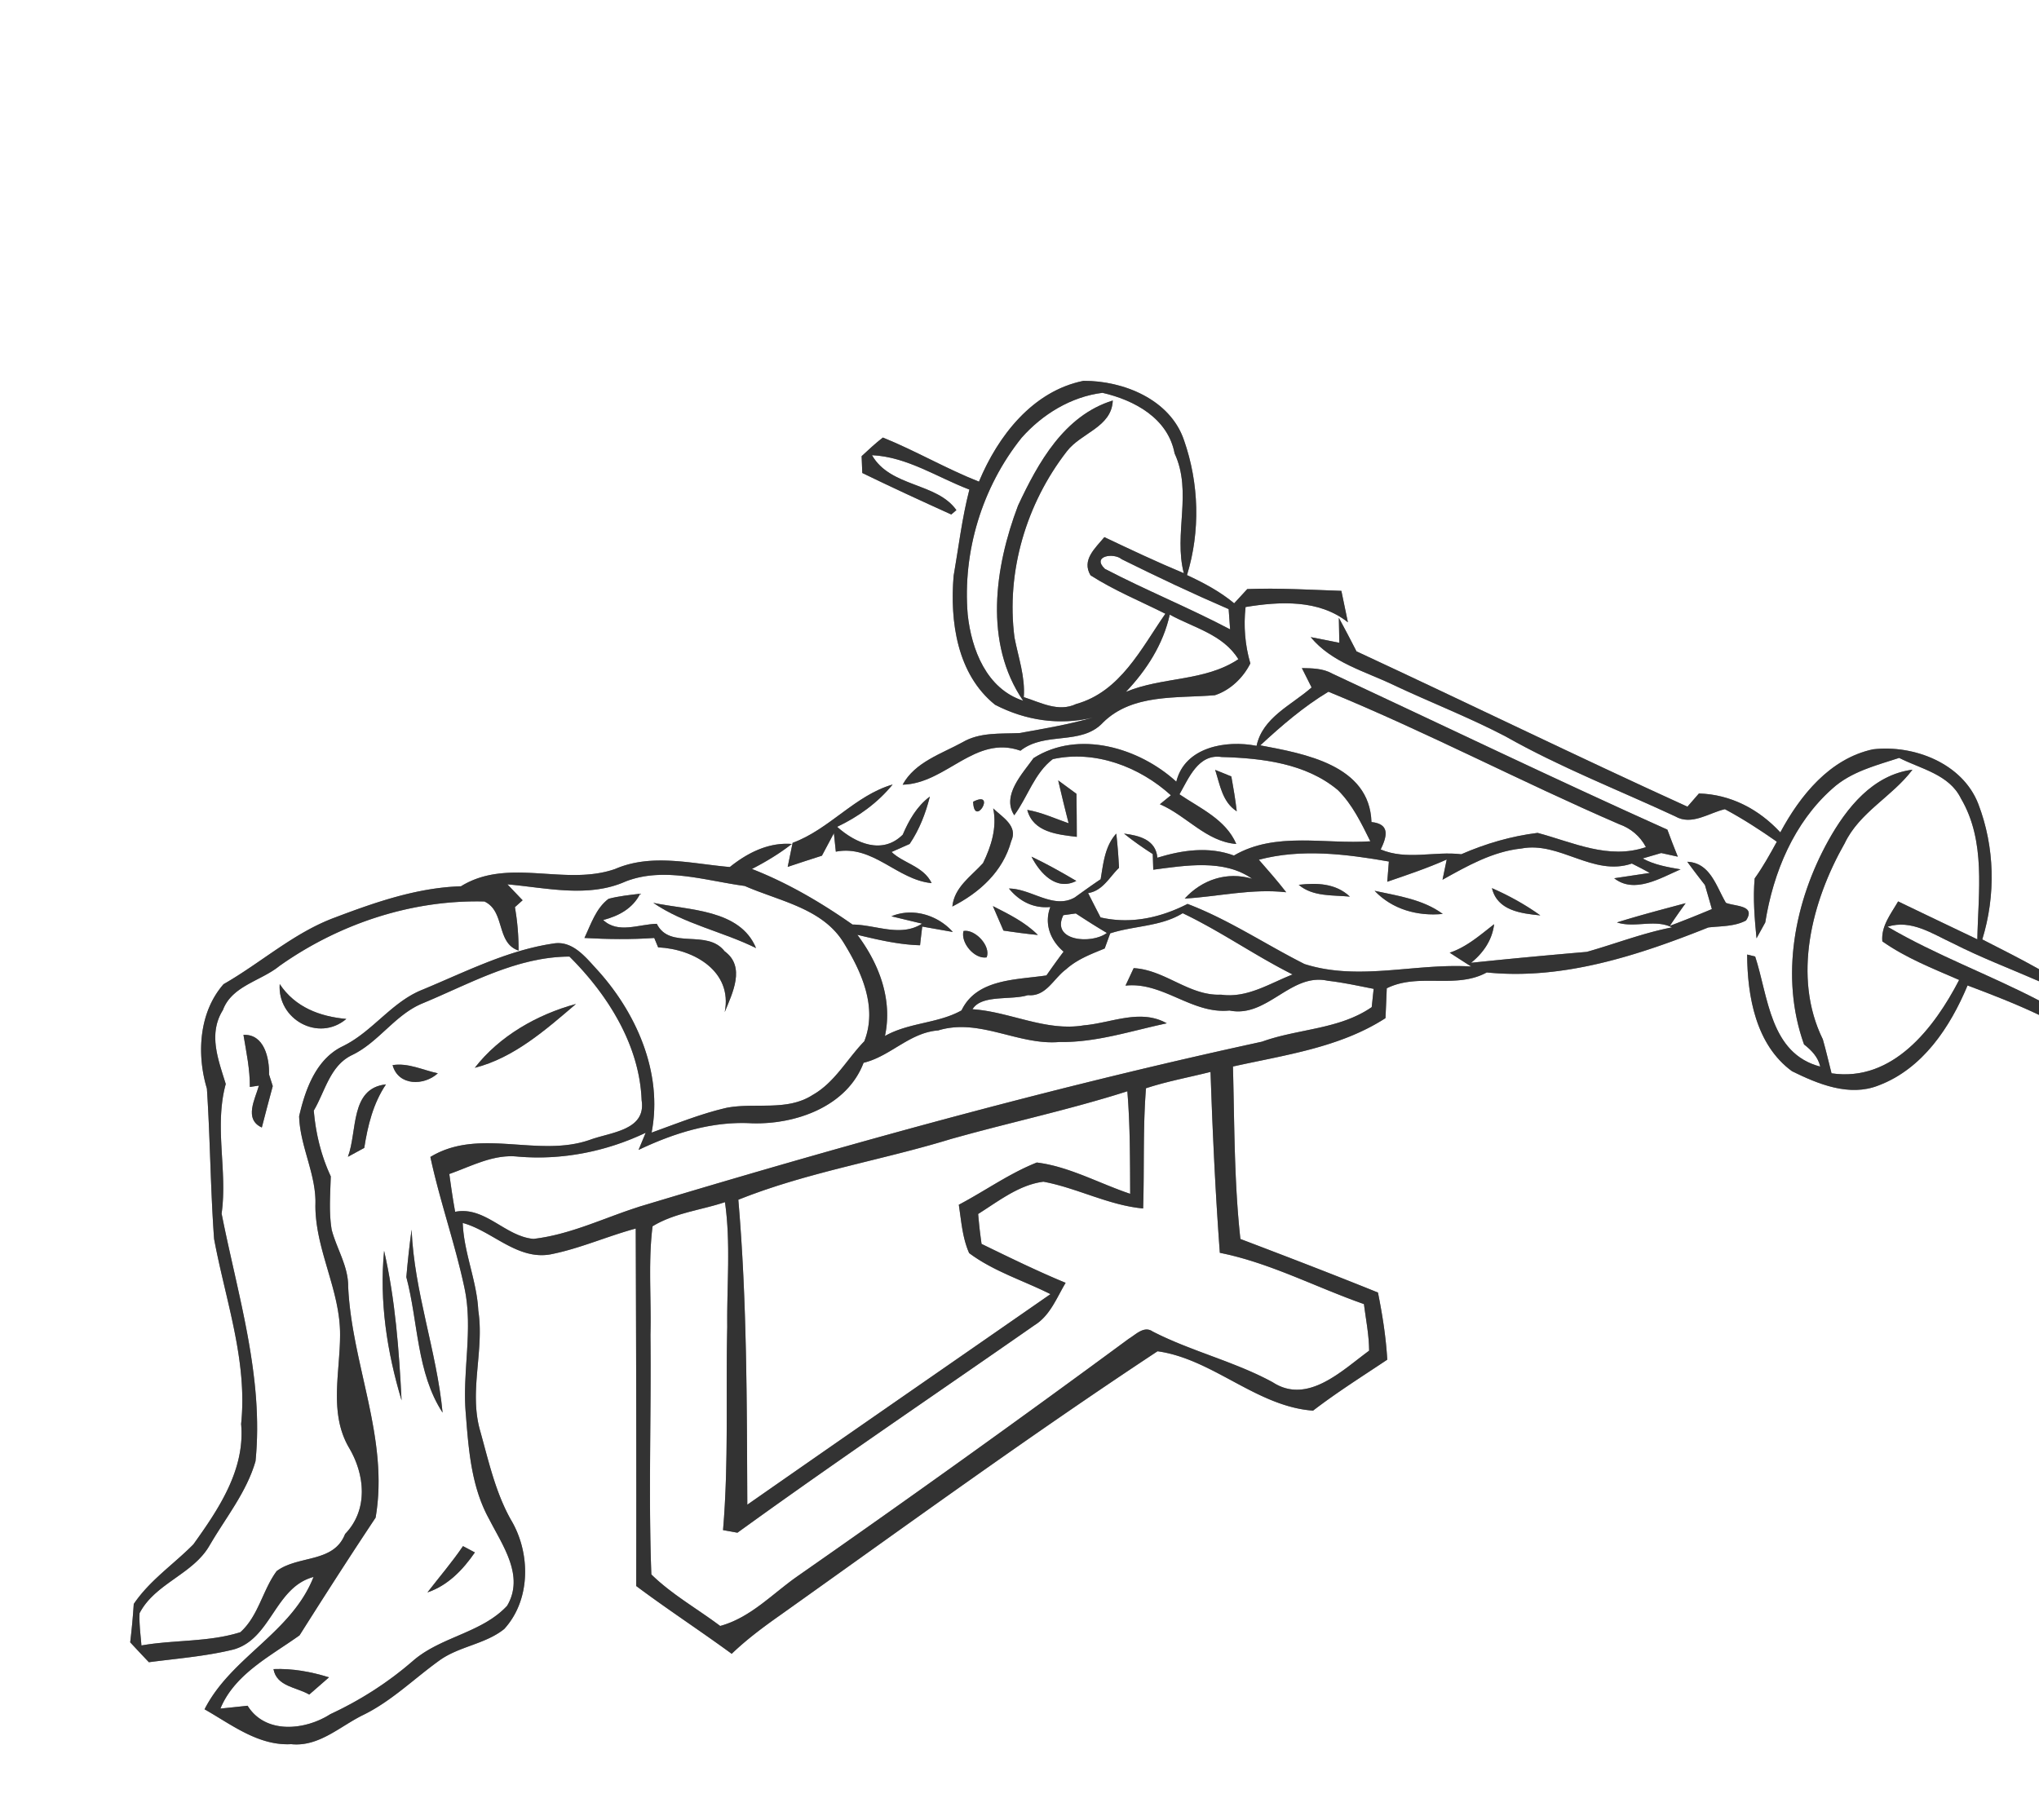 <svg width="336" height="300" viewBox="0 0 252 225" xmlns="http://www.w3.org/2000/svg"><rect x="0" y="0" width="252" height="225" fill="#808080" stroke="none"/><g fill="#FFF"><path d="M0 0h252v119.81c-2.3-1.3-4.67-2.48-7.01-3.68 1.68-5.46 1.55-11.41-.49-16.74-1.94-5.03-7.97-7.35-13.02-6.76-5.32 1.14-9 5.7-11.45 10.27-2.64-2.86-6.13-4.7-10.06-4.81-.35.41-1.06 1.22-1.42 1.63-13.71-6.24-27.23-12.85-40.9-19.2-.71-1.39-1.44-2.78-2.18-4.15.01.77.04 2.32.06 3.09-1.18-.24-2.36-.47-3.54-.7 2.61 3.16 6.68 4.21 10.22 5.91 4.6 2.17 9.36 4.01 13.87 6.37 6.73 3.81 13.96 6.62 20.97 9.88 2.03 1.17 4.14-.43 6.13-.89 2.23 1.19 4.35 2.57 6.42 4.02-.85 1.55-1.71 3.1-2.74 4.54-.22 2.47-.01 4.94.23 7.4l1.08-1.96c.99-6.18 3.54-12.34 8.3-16.55 2.3-2.09 5.38-2.85 8.25-3.79 2.69 1.37 6.18 2.04 7.63 5.01 3.11 5.27 2.14 11.6 2.03 17.42-3.26-1.57-6.54-3.11-9.79-4.69-.88 1.53-2.13 3.06-1.95 4.94 2.91 2.05 6.25 3.36 9.49 4.77-3.07 5.93-8.21 12.66-15.77 11.54-.36-1.4-.68-2.82-1.08-4.21-3.79-7.72-1.36-17.08 2.7-24.21 1.84-3.87 5.88-5.78 8.38-9.11-4.89.63-8.14 4.72-10.39 8.75-4.2 7.56-5.99 16.89-3.01 25.21.92.72 1.74 1.56 2 2.74-6.22-1.62-6.41-8.65-8.04-13.61l-.99-.24c.03 5.18 1.08 11.16 5.54 14.42 3.24 1.6 7.1 3.19 10.7 1.76 5.45-2.06 8.84-7.19 11-12.36 2.98 1.12 5.95 2.27 8.83 3.64V225H0V0m120.99 59.54c-4.06-1.6-7.84-3.82-11.87-5.45-.93.71-1.77 1.51-2.63 2.3l.08 2.08c3.64 1.77 7.31 3.46 11 5.13.16-.13.47-.41.63-.54-2.42-3.43-8.17-2.82-10.43-6.79 4.36.21 8.06 2.74 12.04 4.25-.91 3.5-1.33 7.1-1.95 10.66-.47 5.65.42 12.16 5.12 15.94 3.76 1.95 7.98 2.58 12.11 1.58-2.97.86-6.04 1.37-9.08 1.92-2.38.11-4.9-.12-7.04 1.13-2.64 1.45-5.88 2.45-7.41 5.25 5.38-.13 8.92-6.2 14.56-4.2 3.06-2.42 7.51-.59 10.2-3.48 3.63-3.6 9.17-2.98 13.83-3.38 1.9-.62 3.49-2.15 4.38-3.93-.66-2.27-.85-4.62-.59-6.97 4.23-.7 9.1-.95 12.65 1.89-.21-.97-.61-2.92-.81-3.89-3.87-.13-7.75-.37-11.63-.22-.4.44-1.21 1.32-1.62 1.76-1.75-1.46-3.77-2.53-5.83-3.49 1.66-5.41 1.5-11.33-.37-16.67-1.7-5.04-7.49-7.37-12.43-7.34-6.29 1.27-10.57 6.83-12.91 12.46m39.91 23.05c.3.6.9 1.8 1.2 2.39-2.46 2.18-6.05 3.69-6.8 7.22-3.74-.74-8.87.12-9.92 4.43-4.58-4.19-12.09-6.45-17.65-2.91-1.36 1.92-3.97 4.61-2.38 7.06 1.65-2.24 2.5-5.23 4.77-6.94 5.22-1.15 10.72.95 14.59 4.47-.34.28-1.02.83-1.36 1.11 3.29 1.4 5.71 4.61 9.44 4.91-1.3-3.03-4.46-4.4-7.02-6.14 1.15-2 2.34-5.04 5.21-4.61 4.97.14 10.41.77 14.37 4.09 1.79 1.77 2.9 4.1 4.01 6.33-5.62.39-11.73-1.24-16.86 1.76-3.11-1.15-6.37-.68-9.46.27-.2-2.25-2.27-2.74-4.12-2.98 1.13.91 2.32 1.74 3.55 2.53.02.48.05 1.45.06 1.93 4-.52 8.73-1.34 12.22 1.12-3.1-.92-6.19.1-8.33 2.45 4.19-.25 8.31-1.26 12.54-.78-1.07-1.39-2.23-2.7-3.38-4.02 5.26-1.4 10.79-.7 16.07.22l-.2 2.5c2.47-.85 4.96-1.68 7.35-2.75-.13.62-.39 1.88-.52 2.5 3.06-1.7 6.2-3.49 9.75-3.86 4.74-.91 8.86 3.5 13.65 1.86.75.37 1.49.76 2.22 1.16-1.1.16-3.3.49-4.4.66 2.5 1.97 5.73-.04 8.2-1.1-1.61-.28-3.23-.55-4.68-1.35l2.29-.67 2.05.45c-.45-1.11-.88-2.22-1.29-3.34-13.9-6.24-27.62-12.85-41.42-19.29-1.15-.65-2.48-.66-3.75-.68m-10.72 12.58c.6 1.85.89 3.98 2.67 5.12-.17-1.45-.41-2.88-.67-4.31-.5-.2-1.5-.61-2-.81m-52.22 9.02c-.15.74-.45 2.22-.61 2.97 1.41-.47 2.81-.93 4.23-1.38.37-.69 1.11-2.08 1.48-2.78l.24 2.28c4.6-.89 7.57 3.49 11.84 3.89-1-2.09-3.48-2.44-4.95-3.85.56-.25 1.67-.74 2.23-.99 1.2-1.77 1.98-3.78 2.5-5.86-1.6 1.19-2.58 2.92-3.35 4.71-2.53 2.52-5.82 1.07-8.11-.97 2.62-1.24 5.02-2.97 6.86-5.23-4.67 1.36-7.81 5.54-12.36 7.21m32.82-7.72c.41 1.77.84 3.54 1.29 5.3-1.69-.58-3.33-1.35-5.11-1.65.73 2.77 3.74 3.04 6.12 3.33 0-1.78-.02-3.55-.04-5.32-.57-.42-1.7-1.25-2.26-1.66m-10.51 2.64c.12 3.34 2.96-1.52 0 0m2.48.82c.49 2.37-.24 4.67-1.26 6.77-1.48 1.64-3.54 2.96-3.79 5.36 3.36-1.71 6.25-4.32 7.27-8.07.89-1.9-1.12-2.98-2.22-4.06m-32.55 7.25c-4.7-.4-9.63-1.72-14.17.24-6.23 2.18-13.19-1.48-19.06 2.14-5.42.17-10.58 1.97-15.6 3.87-5.07 1.88-9.1 5.58-13.74 8.23-3.03 3.45-3.35 8.62-2.06 12.91.41 6.17.44 12.4.89 18.58 1.41 7.59 4.15 15.04 3.34 22.88.51 5.65-2.77 10.51-5.9 14.88-2.44 2.47-5.39 4.44-7.37 7.37-.1 1.58-.25 3.16-.44 4.74.76.82 1.53 1.64 2.31 2.46 3.49-.46 7.03-.73 10.45-1.57 4.7-1.31 5.1-7.69 9.9-8.97-2.72 6.92-10.19 9.9-13.47 16.36 3.33 1.89 6.66 4.53 10.7 4.31 3.45.36 6.04-2.22 8.93-3.62 3.49-1.71 6.27-4.48 9.4-6.73 2.44-1.76 5.67-2 8.01-3.89 3.31-3.62 3.27-9.44.81-13.52-1.92-3.43-2.76-7.3-3.81-11.05-1.37-4.87.55-9.87-.21-14.8-.18-3.68-1.79-7.15-1.92-10.82 3.63.98 6.69 4.59 10.8 3.89 3.62-.7 7.02-2.24 10.58-3.2.05 14.73.09 29.46.06 44.19 3.86 2.89 7.91 5.53 11.8 8.38 1.85-1.78 3.91-3.31 6.01-4.79 15.45-10.99 30.8-22.17 46.62-32.61 6.85.96 12.23 6.83 19.22 7.34 2.94-2.26 6.09-4.24 9.17-6.3-.16-2.8-.6-5.56-1.15-8.3-5.64-2.28-11.32-4.46-17-6.62-.78-7.08-.73-14.21-.92-21.32 6.42-1.43 13.22-2.34 18.85-5.98.06-1.23.11-2.46.16-3.69 3.94-1.96 8.52.15 12.36-1.96 9.42.96 18.74-2.11 27.38-5.56 1.56-.18 3.23-.1 4.66-.86 1.25-1.9-1.29-1.72-2.48-2.18-1.21-2.03-1.92-4.95-4.78-5.08.71.97 1.44 1.93 2.18 2.87.22.74.65 2.23.86 2.98a143.7 143.7 0 0 1-5.19 2.07c.63-.95 1.28-1.88 1.95-2.8-2.84.76-5.68 1.5-8.49 2.38 2.24.72 4.64-.45 6.8.61-3.6.7-7.02 2.04-10.53 3.03-4.77.41-9.54.85-14.3 1.35 1.51-1.22 2.61-2.81 2.85-4.77-1.73 1.34-3.39 2.82-5.49 3.52.66.43 1.99 1.29 2.66 1.71-6.87-.45-13.89 1.84-20.61-.31-4.84-2.44-9.36-5.49-14.45-7.43-3.35 1.71-7.02 2.53-10.75 1.67-.52-1-1.03-2-1.54-3.01 1.82-.28 2.63-1.98 3.82-3.12-.07-1.41-.18-2.83-.34-4.23-1.41 1.55-1.6 3.68-1.93 5.64-1.09.73-2.14 1.49-3.2 2.25-2.64 1.51-5.37-1.09-8.13-1.1 1.29 1.58 3.03 2.48 5.11 2.28-.79 2.07 0 4.12 1.64 5.52-.73.97-1.43 1.95-2.12 2.94-3.69.56-8.61.39-10.49 4.32-2.89 1.63-6.52 1.49-9.47 3.17.97-4.52-.73-8.94-3.41-12.51 2.55.61 5.12 1.22 7.75 1.29.06-.58.2-1.73.27-2.31.94.17 2.84.5 3.78.67-1.85-2.09-4.96-3.04-7.59-1.94l3.79.91c-2.66 1.71-5.73.13-8.6.11-3.88-2.72-8-5.14-12.43-6.87 1.73-.89 3.39-1.89 4.93-3.09-2.89-.22-5.48 1.1-7.66 2.85m37.28-1.28c1.05 2.05 3.06 4.27 5.54 3-1.81-1.07-3.64-2.1-5.54-3m33.03 3.48c1.75 1.49 4.18 1.25 6.32 1.46-1.74-1.65-4.08-1.72-6.32-1.46m9.38.74c2.18 2.3 5.3 3.16 8.42 2.86-2.44-1.8-5.53-2.23-8.42-2.86m14.5-.33c.67 2.79 3.61 3.13 5.98 3.37-1.87-1.34-3.88-2.45-5.98-3.37m-61.68 2.22c.43 1.01.87 2.02 1.31 3.03 1.41.21 2.83.4 4.25.54-1.57-1.58-3.59-2.57-5.56-3.57m-3.63 3.08c-.38 1.45 1.35 3.51 2.86 3.26.56-1.41-1.44-3.52-2.86-3.26z"/><path d="M136.26 48.56c3.95.91 8.09 3.14 8.91 7.49 2.22 4.78-.14 9.91 1.14 14.81-3.32-1.38-6.57-2.92-9.82-4.46-1.13 1.37-2.84 2.82-1.71 4.72 2.92 1.87 6.16 3.2 9.25 4.75-2.98 4.28-5.56 9.64-11.03 11.16-2.2 1.04-4.38-.19-6.47-.85.19-2.53-.68-4.93-1.15-7.38-1.05-8.14 1.46-16.54 6.46-22.99 1.74-2.3 5.56-2.99 5.69-6.3-6.01 1.86-9.22 7.67-11.71 12.99-2.89 7.62-4.24 17 .63 24.12-4.52-1.46-6.39-6.34-6.85-10.65-.65-7.77 1.78-15.76 6.66-21.85 2.56-2.9 6.11-5.08 10-5.56z"/><path d="M136.55 70.32c-1.66-1.59 1.09-2.03 2.08-1.19 4.35 2.16 8.75 4.24 13.22 6.17.04.63.14 1.87.18 2.5-5.07-2.67-10.4-4.83-15.48-7.48zM144.57 75.98c2.95 1.62 6.6 2.45 8.48 5.51-4.16 2.78-9.4 2.15-13.9 4.04 2.55-2.68 4.62-5.9 5.42-9.55zM155.76 92.14c2.62-2.43 5.35-4.78 8.42-6.63 12.16 4.99 23.84 11.15 35.92 16.37 1.44.51 2.61 1.48 3.32 2.84-4.63 1.58-9-.59-13.39-1.76-3.25.4-6.43 1.33-9.43 2.64-3.34-.4-6.75.77-9.96-.59.73-1.53 1.25-3.14-1.14-3.39-.23-7.05-8.28-8.45-13.74-9.48zM77.33 108.96c4.75-1.84 9.89-.08 14.71.56 4.27 1.88 9.64 2.75 12.25 7.05 2.2 3.58 4.18 7.94 2.53 12.15-2.14 2.2-3.64 5.09-6.39 6.64-3.18 2.05-7.09.91-10.61 1.58-3.18.73-6.22 1.97-9.29 3.07 1.45-7.44-1.96-15.03-6.98-20.41-1.3-1.44-2.83-3.25-4.98-2.99-5.74.81-10.96 3.49-16.25 5.69-3.9 1.5-6.25 5.24-9.97 7.04-3.29 1.58-4.62 5.34-5.38 8.65.11 3.8 2.18 7.24 2.01 11.07.01 5.51 3.09 10.46 3.05 15.97 0 4.62-1.38 9.57 1.05 13.84 2.03 3.36 2.48 7.75-.43 10.76-1.41 3.63-5.8 2.59-8.46 4.59-1.74 2.36-2.24 5.54-4.48 7.55-3.94 1.25-8.18.92-12.23 1.64-.1-1.33-.3-2.65-.23-3.99 1.92-3.71 6.61-4.79 8.66-8.39 1.98-3.41 4.57-6.57 5.67-10.4 1.04-10.42-2.2-20.52-4.19-30.6.75-5.37-.94-10.72.51-16.03-.92-3-2.2-6.18-.35-9.14 1.11-3.01 4.72-3.59 7-5.46 7.34-5.19 16.3-8.19 25.32-7.96 2.6 1.21 1.41 5.12 4.22 6.07.01-1.8-.14-3.59-.45-5.37.24-.21.71-.64.95-.85-.47-.49-1.41-1.48-1.88-1.97 4.81.42 10.01 1.71 14.62-.36m-2.12 2.15c-1.57 1.18-2.17 3.14-2.98 4.84 2.87.16 5.75.2 8.63 0l.48 1.16c4.4.2 9.23 2.95 8.23 8 .95-2.34 2.61-5.6-.01-7.51-2.19-2.82-6.77-.14-8.39-3.4-2.19.04-4.78 1.27-6.62-.47 1.92-.5 3.65-1.42 4.57-3.25-1.31.16-2.63.29-3.91.63m5.53.5c3.82 2.62 8.55 3.54 12.7 5.59-1.98-4.81-8.33-4.67-12.7-5.59m-46.17 10.04c-.31 4.37 4.81 7.21 8.23 4.31-3.3-.3-6.33-1.45-8.23-4.31m-4.48 6.28c.35 2.13.81 4.26.79 6.44.28-.05.84-.13 1.12-.17-.46 1.66-1.89 4.15.36 5.18.45-1.71.88-3.42 1.35-5.12-.11-.36-.34-1.08-.46-1.44.06-2.02-.61-5.02-3.16-4.89zM131.42 113.13c.39-.05 1.16-.16 1.54-.21 1.26.83 2.54 1.64 3.84 2.41-1.9 1.43-6.95 1.01-5.38-2.2z"/><path d="M137.21 115.38c2.95-.96 6.25-.82 8.96-2.49 4.69 2.23 8.94 5.25 13.58 7.57-2.85 1.12-5.63 2.96-8.84 2.5-3.94.18-6.92-3.08-10.8-3.28-.25.54-.75 1.62-1.01 2.16 4.64-.5 8.19 3.55 12.85 3.08 4.69.95 7.55-4.71 12.16-3.68 1.91.22 3.78.63 5.66 1l-.24 2.26c-4.02 2.78-9.09 2.65-13.56 4.27-25.91 5.62-51.49 12.72-76.87 20.37-4.37 1.38-8.58 3.48-13.17 4.01-3.51-.3-5.98-4.07-9.68-3.35-.28-1.55-.51-3.11-.72-4.67 2.75-.97 5.49-2.49 8.51-2.15 5.41.46 10.87-.62 15.76-2.95l-.88 2.12c4.39-2.09 9.12-3.58 14.04-3.29 5.39.16 11.73-2.08 13.77-7.48 3.33-.8 5.68-3.74 9.22-4 5.12-1.57 9.88 1.87 14.99 1.43 4.54.08 8.87-1.38 13.26-2.31-3.27-1.84-6.83-.04-10.23.25-4.73.8-9.12-1.68-13.78-1.99 1.13-1.85 4.75-1.08 6.85-1.74 2.25.22 3.16-2.06 4.71-3.19 1.36-1.24 3.11-1.89 4.78-2.58l.68-1.87zM233.28 114.56c2.94-.94 5.56.89 8.1 2.06 3.45 1.76 7.07 3.13 10.62 4.68v2.38c-6.16-3.21-12.73-5.6-18.72-9.12z"/><path d="M52.06 124.1c5.93-2.44 11.71-5.82 18.32-5.85 4.74 4.71 8.67 10.95 8.92 17.77.58 3.73-3.85 3.94-6.38 4.88-6.46 2.27-13.66-1.57-19.73 2.12 1.17 5.45 3.05 10.72 4.21 16.17 1.12 5.2-.32 10.48.18 15.72.34 4.42.7 8.99 2.91 12.95 1.65 3.23 4.36 6.98 2.18 10.65-3.13 3.37-8.19 3.8-11.63 6.8-3.08 2.68-6.51 4.87-10.21 6.59-3.12 2.01-8.03 2.51-10.23-1.04-.84.09-2.52.27-3.36.35 1.76-4.27 6.2-6.49 9.78-9.05 3.08-4.88 6.2-9.74 9.4-14.55 1.69-9.78-2.95-18.92-3.39-28.57.02-2.52-1.42-4.66-2.04-7.03-.36-2.18-.17-4.4-.11-6.59-1.2-2.57-1.86-5.32-2.1-8.13 1.39-2.36 2-5.52 4.66-6.83 3.3-1.55 5.28-4.9 8.62-6.36m6.62 7.9c4.84-1.23 8.78-4.71 12.5-7.89-4.77 1.29-9.46 3.96-12.5 7.89m-10.16-.33c.72 2.61 3.9 2.56 5.59 1.01-1.84-.39-3.66-1.32-5.59-1.01M43 143c.51-.28 1.51-.83 2.02-1.1.43-2.77 1.1-5.49 2.68-7.85-4.46.48-3.51 5.77-4.7 8.95m7.87 9.01c-.27 1.95-.48 3.9-.65 5.86 1.48 5.56 1.25 11.8 4.48 16.76-.73-7.62-3.51-14.92-3.83-22.62m-3.4 2.61c-.6 6.25.36 12.51 2.16 18.49-.31-6.18-.78-12.47-2.16-18.49m9.75 36.51c-1.35 1.99-2.92 3.81-4.39 5.72 2.53-.86 4.38-2.79 5.86-4.94-.37-.2-1.1-.59-1.47-.78m-23.42 15.2c.39 2.17 2.86 2.23 4.42 3.15.81-.7 1.63-1.41 2.44-2.13-2.23-.7-4.53-1.11-6.86-1.02zM141.63 134.53c2.61-.86 5.32-1.35 7.98-2.02.25 7.46.6 14.93 1.15 22.36 6.2 1.24 11.86 4.26 17.81 6.34.24 1.91.63 3.82.64 5.76-3.33 2.43-7.6 6.72-11.92 3.9-4.74-2.58-10.04-3.81-14.83-6.27-1.07-.75-2.1.39-2.96.9-13.48 9.94-27.09 19.69-40.82 29.27-3.16 2.18-5.85 5.18-9.67 6.23-2.83-2.13-5.98-3.89-8.51-6.37-.37-9.85 0-19.75-.11-29.62.12-4.47-.3-8.97.26-13.42 2.7-1.65 5.98-1.99 8.95-2.98.73 5.11.22 10.27.28 15.41-.19 8.38.19 16.77-.52 25.13l1.78.32c12.08-8.75 24.46-17.1 36.7-25.64 1.94-1.19 2.75-3.39 3.86-5.25-3.54-1.46-6.96-3.14-10.39-4.81-.18-1.24-.32-2.47-.42-3.7 2.51-1.58 5.06-3.61 8.07-3.99 4.18.78 8.03 2.91 12.32 3.31.16-4.95-.04-9.92.35-14.86z"/><path d="M117.57 140.79c7.23-2.04 14.6-3.6 21.76-5.89.35 4.22.33 8.45.35 12.68-3.83-1.28-7.52-3.37-11.54-3.87-3.41 1.35-6.41 3.52-9.64 5.22.31 2.01.44 4.1 1.28 5.98 3.02 2.26 6.71 3.39 10.05 5.07-12.49 8.68-25 17.32-37.47 26.03-.06-12.58-.03-25.16-1.11-37.7 8.51-3.41 17.59-4.84 26.32-7.52z"/></g><g fill="#333"><path d="M120.99 59.54c2.34-5.63 6.62-11.19 12.91-12.46 4.94-.03 10.73 2.3 12.43 7.34 1.87 5.34 2.03 11.26.37 16.67 2.06.96 4.08 2.03 5.83 3.49.41-.44 1.22-1.32 1.62-1.76 3.88-.15 7.76.09 11.63.22.2.97.6 2.92.81 3.89-3.55-2.84-8.42-2.59-12.65-1.89-.26 2.35-.07 4.7.59 6.97-.89 1.78-2.48 3.31-4.38 3.93-4.66.4-10.2-.22-13.83 3.38-2.69 2.89-7.14 1.06-10.2 3.48-5.64-2-9.18 4.07-14.56 4.2 1.53-2.8 4.77-3.8 7.41-5.25 2.14-1.25 4.66-1.02 7.04-1.13 3.04-.55 6.11-1.06 9.08-1.92-4.13 1-8.35.37-12.11-1.58-4.7-3.78-5.59-10.29-5.12-15.94.62-3.56 1.04-7.16 1.95-10.66-3.98-1.51-7.68-4.04-12.04-4.25 2.26 3.97 8.01 3.36 10.43 6.79-.16.13-.47.41-.63.54-3.69-1.67-7.36-3.36-11-5.13l-.08-2.08c.86-.79 1.7-1.59 2.63-2.3 4.03 1.63 7.81 3.85 11.87 5.45m15.27-10.98c-3.89.48-7.44 2.66-10 5.56-4.88 6.09-7.31 14.08-6.66 21.85.46 4.31 2.33 9.19 6.85 10.65-4.87-7.12-3.52-16.5-.63-24.12 2.49-5.32 5.7-11.13 11.71-12.99-.13 3.31-3.95 4-5.69 6.3-5 6.45-7.51 14.85-6.46 22.99.47 2.45 1.34 4.85 1.15 7.38 2.09.66 4.27 1.89 6.47.85 5.47-1.52 8.05-6.88 11.03-11.16-3.09-1.55-6.33-2.88-9.25-4.75-1.13-1.9.58-3.35 1.71-4.72 3.25 1.54 6.5 3.08 9.82 4.46-1.28-4.9 1.08-10.03-1.14-14.81-.82-4.35-4.96-6.58-8.91-7.49m.29 21.76c5.08 2.65 10.41 4.81 15.48 7.48-.04-.63-.14-1.87-.18-2.5-4.47-1.93-8.87-4.01-13.22-6.17-.99-.84-3.74-.4-2.08 1.19m8.02 5.66c-.8 3.65-2.87 6.87-5.42 9.55 4.5-1.89 9.74-1.26 13.9-4.04-1.88-3.06-5.53-3.89-8.48-5.51z"/><path d="M165.47 76.37c.74 1.37 1.47 2.76 2.18 4.15 13.67 6.35 27.19 12.96 40.9 19.2.36-.41 1.07-1.22 1.42-1.63 3.93.11 7.42 1.95 10.06 4.81 2.45-4.57 6.13-9.13 11.45-10.27 5.05-.59 11.08 1.73 13.02 6.76 2.04 5.33 2.17 11.28.49 16.74 2.34 1.2 4.71 2.38 7.01 3.68v1.49c-3.55-1.55-7.17-2.92-10.62-4.68-2.54-1.17-5.16-3-8.1-2.06 5.99 3.52 12.56 5.91 18.72 9.12v1.78c-2.88-1.37-5.85-2.52-8.83-3.64-2.16 5.17-5.55 10.3-11 12.36-3.6 1.43-7.46-.16-10.7-1.76-4.46-3.26-5.51-9.24-5.54-14.42l.99.24c1.63 4.96 1.82 11.99 8.04 13.61-.26-1.18-1.08-2.02-2-2.74-2.98-8.32-1.19-17.65 3.01-25.21 2.25-4.03 5.5-8.12 10.39-8.75-2.5 3.33-6.54 5.24-8.38 9.11-4.06 7.13-6.49 16.49-2.7 24.21.4 1.39.72 2.81 1.08 4.21 7.56 1.12 12.7-5.61 15.77-11.54-3.24-1.41-6.58-2.72-9.49-4.77-.18-1.88 1.07-3.41 1.95-4.94 3.25 1.58 6.53 3.12 9.79 4.69.11-5.82 1.08-12.15-2.03-17.42-1.45-2.97-4.94-3.64-7.63-5.01-2.87.94-5.95 1.7-8.25 3.79-4.76 4.21-7.31 10.37-8.3 16.55l-1.08 1.96c-.24-2.46-.45-4.93-.23-7.4 1.03-1.44 1.89-2.99 2.74-4.54-2.07-1.45-4.19-2.83-6.42-4.02-1.99.46-4.1 2.06-6.13.89-7.01-3.26-14.24-6.07-20.97-9.88-4.51-2.36-9.27-4.2-13.87-6.37-3.54-1.7-7.61-2.75-10.22-5.91 1.18.23 2.36.46 3.54.7-.02-.77-.05-2.32-.06-3.09z"/><path d="M160.9 82.59c1.27.02 2.6.03 3.75.68 13.8 6.44 27.52 13.05 41.42 19.29.41 1.12.84 2.23 1.29 3.34l-2.05-.45-2.29.67c1.45.8 3.07 1.07 4.68 1.35-2.47 1.06-5.7 3.07-8.2 1.1 1.1-.17 3.3-.5 4.4-.66-.73-.4-1.47-.79-2.22-1.16-4.79 1.64-8.91-2.77-13.65-1.86-3.55.37-6.69 2.16-9.75 3.86.13-.62.39-1.88.52-2.5-2.39 1.07-4.88 1.9-7.35 2.75l.2-2.5c-5.28-.92-10.81-1.62-16.07-.22 1.15 1.32 2.31 2.63 3.38 4.02-4.23-.48-8.35.53-12.54.78 2.14-2.35 5.23-3.37 8.33-2.45-3.49-2.46-8.22-1.64-12.22-1.12-.01-.48-.04-1.45-.06-1.93-1.23-.79-2.42-1.62-3.55-2.53 1.85.24 3.92.73 4.12 2.98 3.09-.95 6.35-1.42 9.46-.27 5.13-3 11.24-1.37 16.86-1.76-1.11-2.23-2.22-4.56-4.01-6.33-3.96-3.32-9.4-3.95-14.37-4.09-2.87-.43-4.06 2.61-5.21 4.61 2.56 1.74 5.72 3.11 7.02 6.14-3.73-.3-6.15-3.51-9.44-4.91.34-.28 1.02-.83 1.36-1.11-3.87-3.52-9.37-5.62-14.59-4.47-2.27 1.71-3.12 4.7-4.77 6.94-1.59-2.45 1.02-5.14 2.38-7.06 5.56-3.54 13.07-1.28 17.65 2.91 1.05-4.31 6.18-5.17 9.92-4.43.75-3.53 4.34-5.04 6.8-7.22-.3-.59-.9-1.79-1.2-2.39m-5.14 9.55c5.46 1.03 13.51 2.43 13.74 9.48 2.39.25 1.87 1.86 1.14 3.39 3.21 1.36 6.62.19 9.96.59 3-1.31 6.18-2.24 9.43-2.64 4.39 1.17 8.76 3.34 13.39 1.76-.71-1.36-1.88-2.33-3.32-2.84-12.08-5.22-23.76-11.38-35.92-16.37-3.07 1.85-5.8 4.2-8.42 6.63z"/><path d="M150.18 95.17c.5.2 1.5.61 2 .81.26 1.43.5 2.86.67 4.31-1.78-1.14-2.07-3.27-2.67-5.12zM97.96 104.19c4.55-1.67 7.69-5.85 12.36-7.21-1.84 2.26-4.24 3.99-6.86 5.23 2.29 2.04 5.58 3.49 8.11.97.77-1.79 1.75-3.52 3.35-4.71-.52 2.08-1.3 4.09-2.5 5.86-.56.25-1.67.74-2.23.99 1.47 1.41 3.95 1.76 4.95 3.85-4.27-.4-7.24-4.78-11.84-3.89l-.24-2.28c-.37.7-1.11 2.09-1.48 2.78-1.42.45-2.82.91-4.23 1.38.16-.75.46-2.23.61-2.97zM130.78 96.47c.56.41 1.69 1.24 2.26 1.66.02 1.77.04 3.54.04 5.32-2.38-.29-5.39-.56-6.12-3.33 1.78.3 3.42 1.07 5.11 1.65-.45-1.76-.88-3.53-1.29-5.3zM120.27 99.11c2.96-1.52.12 3.34 0 0zM122.75 99.93c1.1 1.08 3.11 2.16 2.22 4.06-1.02 3.75-3.91 6.36-7.27 8.07.25-2.4 2.31-3.72 3.79-5.36 1.02-2.1 1.75-4.4 1.26-6.77z"/><path d="M90.2 107.18c2.18-1.75 4.77-3.07 7.66-2.85-1.54 1.2-3.2 2.2-4.93 3.09 4.43 1.73 8.55 4.15 12.43 6.87 2.87.02 5.94 1.6 8.6-.11l-3.79-.91c2.63-1.1 5.74-.15 7.59 1.94-.94-.17-2.84-.5-3.78-.67-.07.58-.21 1.73-.27 2.31-2.63-.07-5.2-.68-7.75-1.29 2.68 3.57 4.38 7.99 3.41 12.51 2.95-1.68 6.58-1.54 9.47-3.17 1.88-3.93 6.8-3.76 10.49-4.32.69-.99 1.39-1.97 2.12-2.94-1.64-1.4-2.43-3.45-1.64-5.52-2.08.2-3.82-.7-5.11-2.28 2.76.01 5.49 2.61 8.13 1.1 1.06-.76 2.11-1.52 3.2-2.25.33-1.96.52-4.09 1.93-5.64.16 1.4.27 2.82.34 4.23-1.19 1.14-2 2.84-3.82 3.12.51 1.01 1.02 2.01 1.54 3.01 3.73.86 7.4.04 10.75-1.67 5.09 1.94 9.61 4.99 14.45 7.43 6.72 2.15 13.74-.14 20.61.31-.67-.42-2-1.28-2.66-1.71 2.1-.7 3.76-2.18 5.49-3.52-.24 1.96-1.34 3.55-2.85 4.77 4.76-.5 9.53-.94 14.3-1.35 3.51-.99 6.93-2.33 10.53-3.03-2.16-1.06-4.56.11-6.8-.61 2.81-.88 5.65-1.62 8.49-2.38-.67.92-1.32 1.85-1.95 2.8a143.7 143.7 0 0 0 5.19-2.07c-.21-.75-.64-2.24-.86-2.98-.74-.94-1.47-1.9-2.18-2.87 2.86.13 3.57 3.05 4.78 5.08 1.19.46 3.73.28 2.48 2.18-1.43.76-3.1.68-4.66.86-8.64 3.45-17.96 6.52-27.38 5.56-3.84 2.11-8.42 0-12.36 1.96-.05 1.23-.1 2.46-.16 3.69-5.63 3.64-12.43 4.55-18.85 5.98.19 7.11.14 14.24.92 21.32 5.68 2.16 11.36 4.34 17 6.62.55 2.74.99 5.5 1.15 8.3-3.08 2.06-6.23 4.04-9.17 6.3-6.99-.51-12.37-6.38-19.22-7.34-15.82 10.44-31.17 21.62-46.62 32.61-2.1 1.48-4.16 3.01-6.01 4.79-3.89-2.85-7.94-5.49-11.8-8.38.03-14.73-.01-29.46-.06-44.19-3.56.96-6.96 2.5-10.58 3.2-4.11.7-7.17-2.91-10.8-3.89.13 3.67 1.74 7.14 1.92 10.82.76 4.93-1.16 9.93.21 14.8 1.05 3.75 1.89 7.62 3.81 11.05 2.46 4.08 2.5 9.9-.81 13.52-2.34 1.89-5.57 2.13-8.01 3.89-3.13 2.25-5.91 5.02-9.4 6.73-2.89 1.4-5.48 3.98-8.93 3.62-4.04.22-7.37-2.42-10.7-4.31 3.28-6.46 10.75-9.44 13.47-16.36-4.8 1.28-5.2 7.66-9.9 8.97-3.42.84-6.96 1.11-10.45 1.57-.78-.82-1.55-1.64-2.31-2.46.19-1.58.34-3.16.44-4.74 1.98-2.93 4.93-4.9 7.37-7.37 3.13-4.37 6.41-9.23 5.9-14.88.81-7.84-1.93-15.29-3.34-22.88-.45-6.18-.48-12.41-.89-18.58-1.29-4.29-.97-9.46 2.06-12.91 4.64-2.65 8.67-6.35 13.74-8.23 5.02-1.9 10.18-3.7 15.6-3.87 5.87-3.62 12.83.04 19.06-2.14 4.54-1.96 9.47-.64 14.17-.24m-12.87 1.78c-4.61 2.07-9.81.78-14.62.36.47.49 1.41 1.48 1.88 1.97-.24.21-.71.64-.95.85.31 1.78.46 3.57.45 5.37-2.81-.95-1.62-4.86-4.22-6.07-9.02-.23-17.98 2.77-25.32 7.96-2.28 1.87-5.89 2.45-7 5.46-1.85 2.96-.57 6.14.35 9.14-1.45 5.31.24 10.66-.51 16.03 1.99 10.08 5.23 20.18 4.19 30.6-1.1 3.83-3.69 6.99-5.67 10.4-2.05 3.6-6.74 4.68-8.66 8.39-.07 1.34.13 2.66.23 3.99 4.05-.72 8.29-.39 12.23-1.64 2.24-2.01 2.74-5.19 4.48-7.55 2.66-2 7.05-.96 8.46-4.59 2.91-3.01 2.46-7.4.43-10.76-2.43-4.27-1.05-9.22-1.05-13.84.04-5.51-3.04-10.46-3.05-15.97.17-3.83-1.9-7.27-2.01-11.07.76-3.31 2.09-7.07 5.38-8.65 3.72-1.8 6.07-5.54 9.97-7.04 5.29-2.2 10.51-4.88 16.25-5.69 2.15-.26 3.68 1.55 4.98 2.99 5.02 5.38 8.43 12.97 6.98 20.41 3.07-1.1 6.11-2.34 9.29-3.07 3.52-.67 7.43.47 10.61-1.58 2.75-1.55 4.25-4.44 6.39-6.64 1.65-4.21-.33-8.57-2.53-12.15-2.61-4.3-7.98-5.17-12.25-7.05-4.82-.64-9.96-2.4-14.71-.56m54.09 4.17c-1.57 3.21 3.48 3.63 5.38 2.2-1.3-.77-2.58-1.58-3.84-2.41-.38.05-1.15.16-1.54.21m5.79 2.25l-.68 1.87c-1.67.69-3.42 1.34-4.78 2.58-1.55 1.13-2.46 3.41-4.71 3.19-2.1.66-5.72-.11-6.85 1.74 4.66.31 9.05 2.79 13.78 1.99 3.4-.29 6.96-2.09 10.23-.25-4.39.93-8.72 2.39-13.26 2.31-5.11.44-9.87-3-14.99-1.43-3.54.26-5.89 3.2-9.22 4-2.04 5.4-8.38 7.64-13.77 7.48-4.92-.29-9.65 1.2-14.04 3.29l.88-2.12c-4.89 2.33-10.35 3.41-15.76 2.95-3.02-.34-5.76 1.18-8.51 2.15.21 1.56.44 3.12.72 4.67 3.7-.72 6.17 3.05 9.68 3.35 4.59-.53 8.8-2.63 13.17-4.01 25.38-7.65 50.96-14.75 76.87-20.37 4.47-1.62 9.54-1.49 13.56-4.27l.24-2.26c-1.88-.37-3.75-.78-5.66-1-4.61-1.03-7.47 4.63-12.16 3.68-4.66.47-8.21-3.58-12.85-3.08.26-.54.76-1.62 1.01-2.16 3.88.2 6.86 3.46 10.8 3.28 3.21.46 5.99-1.38 8.84-2.5-4.64-2.32-8.89-5.34-13.58-7.57-2.71 1.67-6.01 1.53-8.96 2.49m-85.15 8.72c-3.34 1.46-5.32 4.81-8.62 6.36-2.66 1.31-3.27 4.47-4.66 6.83.24 2.81.9 5.56 2.1 8.13-.06 2.19-.25 4.41.11 6.59.62 2.37 2.06 4.51 2.04 7.03.44 9.65 5.08 18.79 3.39 28.57-3.2 4.81-6.32 9.67-9.4 14.55-3.58 2.56-8.02 4.78-9.78 9.05.84-.08 2.52-.26 3.36-.35 2.2 3.55 7.11 3.05 10.23 1.04 3.7-1.72 7.13-3.91 10.21-6.59 3.44-3 8.5-3.43 11.63-6.8 2.18-3.67-.53-7.42-2.18-10.65-2.21-3.96-2.57-8.53-2.91-12.95-.5-5.24.94-10.52-.18-15.72-1.16-5.45-3.04-10.72-4.21-16.17 6.07-3.69 13.27.15 19.73-2.12 2.53-.94 6.96-1.15 6.38-4.88-.25-6.82-4.18-13.06-8.92-17.77-6.61.03-12.39 3.41-18.32 5.85m89.57 10.43c-.39 4.94-.19 9.91-.35 14.86-4.29-.4-8.14-2.53-12.32-3.31-3.01.38-5.56 2.41-8.07 3.99.1 1.23.24 2.46.42 3.7 3.43 1.67 6.85 3.35 10.39 4.81-1.11 1.86-1.92 4.06-3.86 5.25-12.24 8.54-24.62 16.89-36.7 25.64l-1.78-.32c.71-8.36.33-16.75.52-25.13-.06-5.14.45-10.3-.28-15.41-2.97.99-6.25 1.33-8.95 2.98-.56 4.45-.14 8.95-.26 13.42.11 9.87-.26 19.77.11 29.62 2.53 2.48 5.68 4.24 8.51 6.37 3.82-1.05 6.51-4.05 9.67-6.23 13.73-9.58 27.34-19.33 40.82-29.27.86-.51 1.89-1.65 2.96-.9 4.79 2.46 10.09 3.69 14.83 6.27 4.32 2.82 8.59-1.47 11.92-3.9-.01-1.94-.4-3.85-.64-5.76-5.95-2.08-11.61-5.1-17.81-6.34-.55-7.43-.9-14.9-1.15-22.36-2.66.67-5.37 1.16-7.98 2.02m-24.06 6.26c-8.73 2.68-17.81 4.11-26.32 7.52 1.08 12.54 1.05 25.12 1.11 37.7 12.47-8.71 24.98-17.35 37.47-26.03-3.34-1.68-7.03-2.81-10.05-5.07-.84-1.88-.97-3.97-1.28-5.98 3.23-1.7 6.23-3.87 9.64-5.22 4.02.5 7.71 2.59 11.54 3.87-.02-4.23 0-8.46-.35-12.68-7.16 2.29-14.53 3.85-21.76 5.89z"/><path d="M127.48 105.9c1.9.9 3.73 1.93 5.54 3-2.48 1.27-4.49-.95-5.54-3zM160.51 109.38c2.24-.26 4.58-.19 6.32 1.46-2.14-.21-4.57.03-6.32-1.46zM75.21 111.11c1.28-.34 2.6-.47 3.91-.63-.92 1.83-2.65 2.75-4.57 3.25 1.84 1.74 4.43.51 6.62.47 1.62 3.26 6.2.58 8.39 3.4 2.62 1.91.96 5.17.01 7.51 1-5.05-3.83-7.8-8.23-8l-.48-1.16c-2.88.2-5.76.16-8.63 0 .81-1.7 1.41-3.66 2.98-4.84zM169.89 110.12c2.89.63 5.98 1.06 8.42 2.86-3.12.3-6.24-.56-8.42-2.86zM184.39 109.79c2.1.92 4.11 2.03 5.98 3.37-2.37-.24-5.31-.58-5.98-3.37z"/><path d="M80.74 111.61c4.37.92 10.72.78 12.7 5.59-4.15-2.05-8.88-2.97-12.7-5.59zM122.71 112.01c1.97 1 3.99 1.99 5.56 3.57-1.42-.14-2.84-.33-4.25-.54-.44-1.01-.88-2.02-1.31-3.03zM119.08 115.09c1.42-.26 3.42 1.85 2.86 3.26-1.51.25-3.24-1.81-2.86-3.26zM34.57 121.65c1.9 2.86 4.93 4.01 8.23 4.31-3.42 2.9-8.54.06-8.23-4.31zM58.68 132c3.04-3.93 7.73-6.6 12.5-7.89-3.72 3.18-7.66 6.66-12.5 7.89zM30.09 127.93c2.55-.13 3.22 2.87 3.16 4.89.12.36.35 1.08.46 1.44-.47 1.7-.9 3.41-1.35 5.12-2.25-1.03-.82-3.52-.36-5.18-.28.04-.84.12-1.12.17.02-2.18-.44-4.31-.79-6.44zM48.52 131.67c1.93-.31 3.75.62 5.59 1.01-1.69 1.55-4.87 1.6-5.59-1.01zM43 143c1.19-3.18.24-8.47 4.7-8.95-1.58 2.36-2.25 5.08-2.68 7.85-.51.27-1.51.82-2.02 1.1zM50.87 152.01c.32 7.7 3.1 15 3.83 22.62-3.23-4.96-3-11.2-4.48-16.76.17-1.96.38-3.91.65-5.86zM47.47 154.62c1.38 6.02 1.85 12.31 2.16 18.49-1.8-5.98-2.76-12.24-2.16-18.49zM57.22 191.13c.37.19 1.1.58 1.47.78-1.48 2.15-3.33 4.08-5.86 4.94 1.47-1.91 3.04-3.73 4.39-5.72zM33.8 206.33c2.33-.09 4.63.32 6.86 1.02-.81.72-1.63 1.43-2.44 2.13-1.56-.92-4.03-.98-4.42-3.15z"/></g></svg>